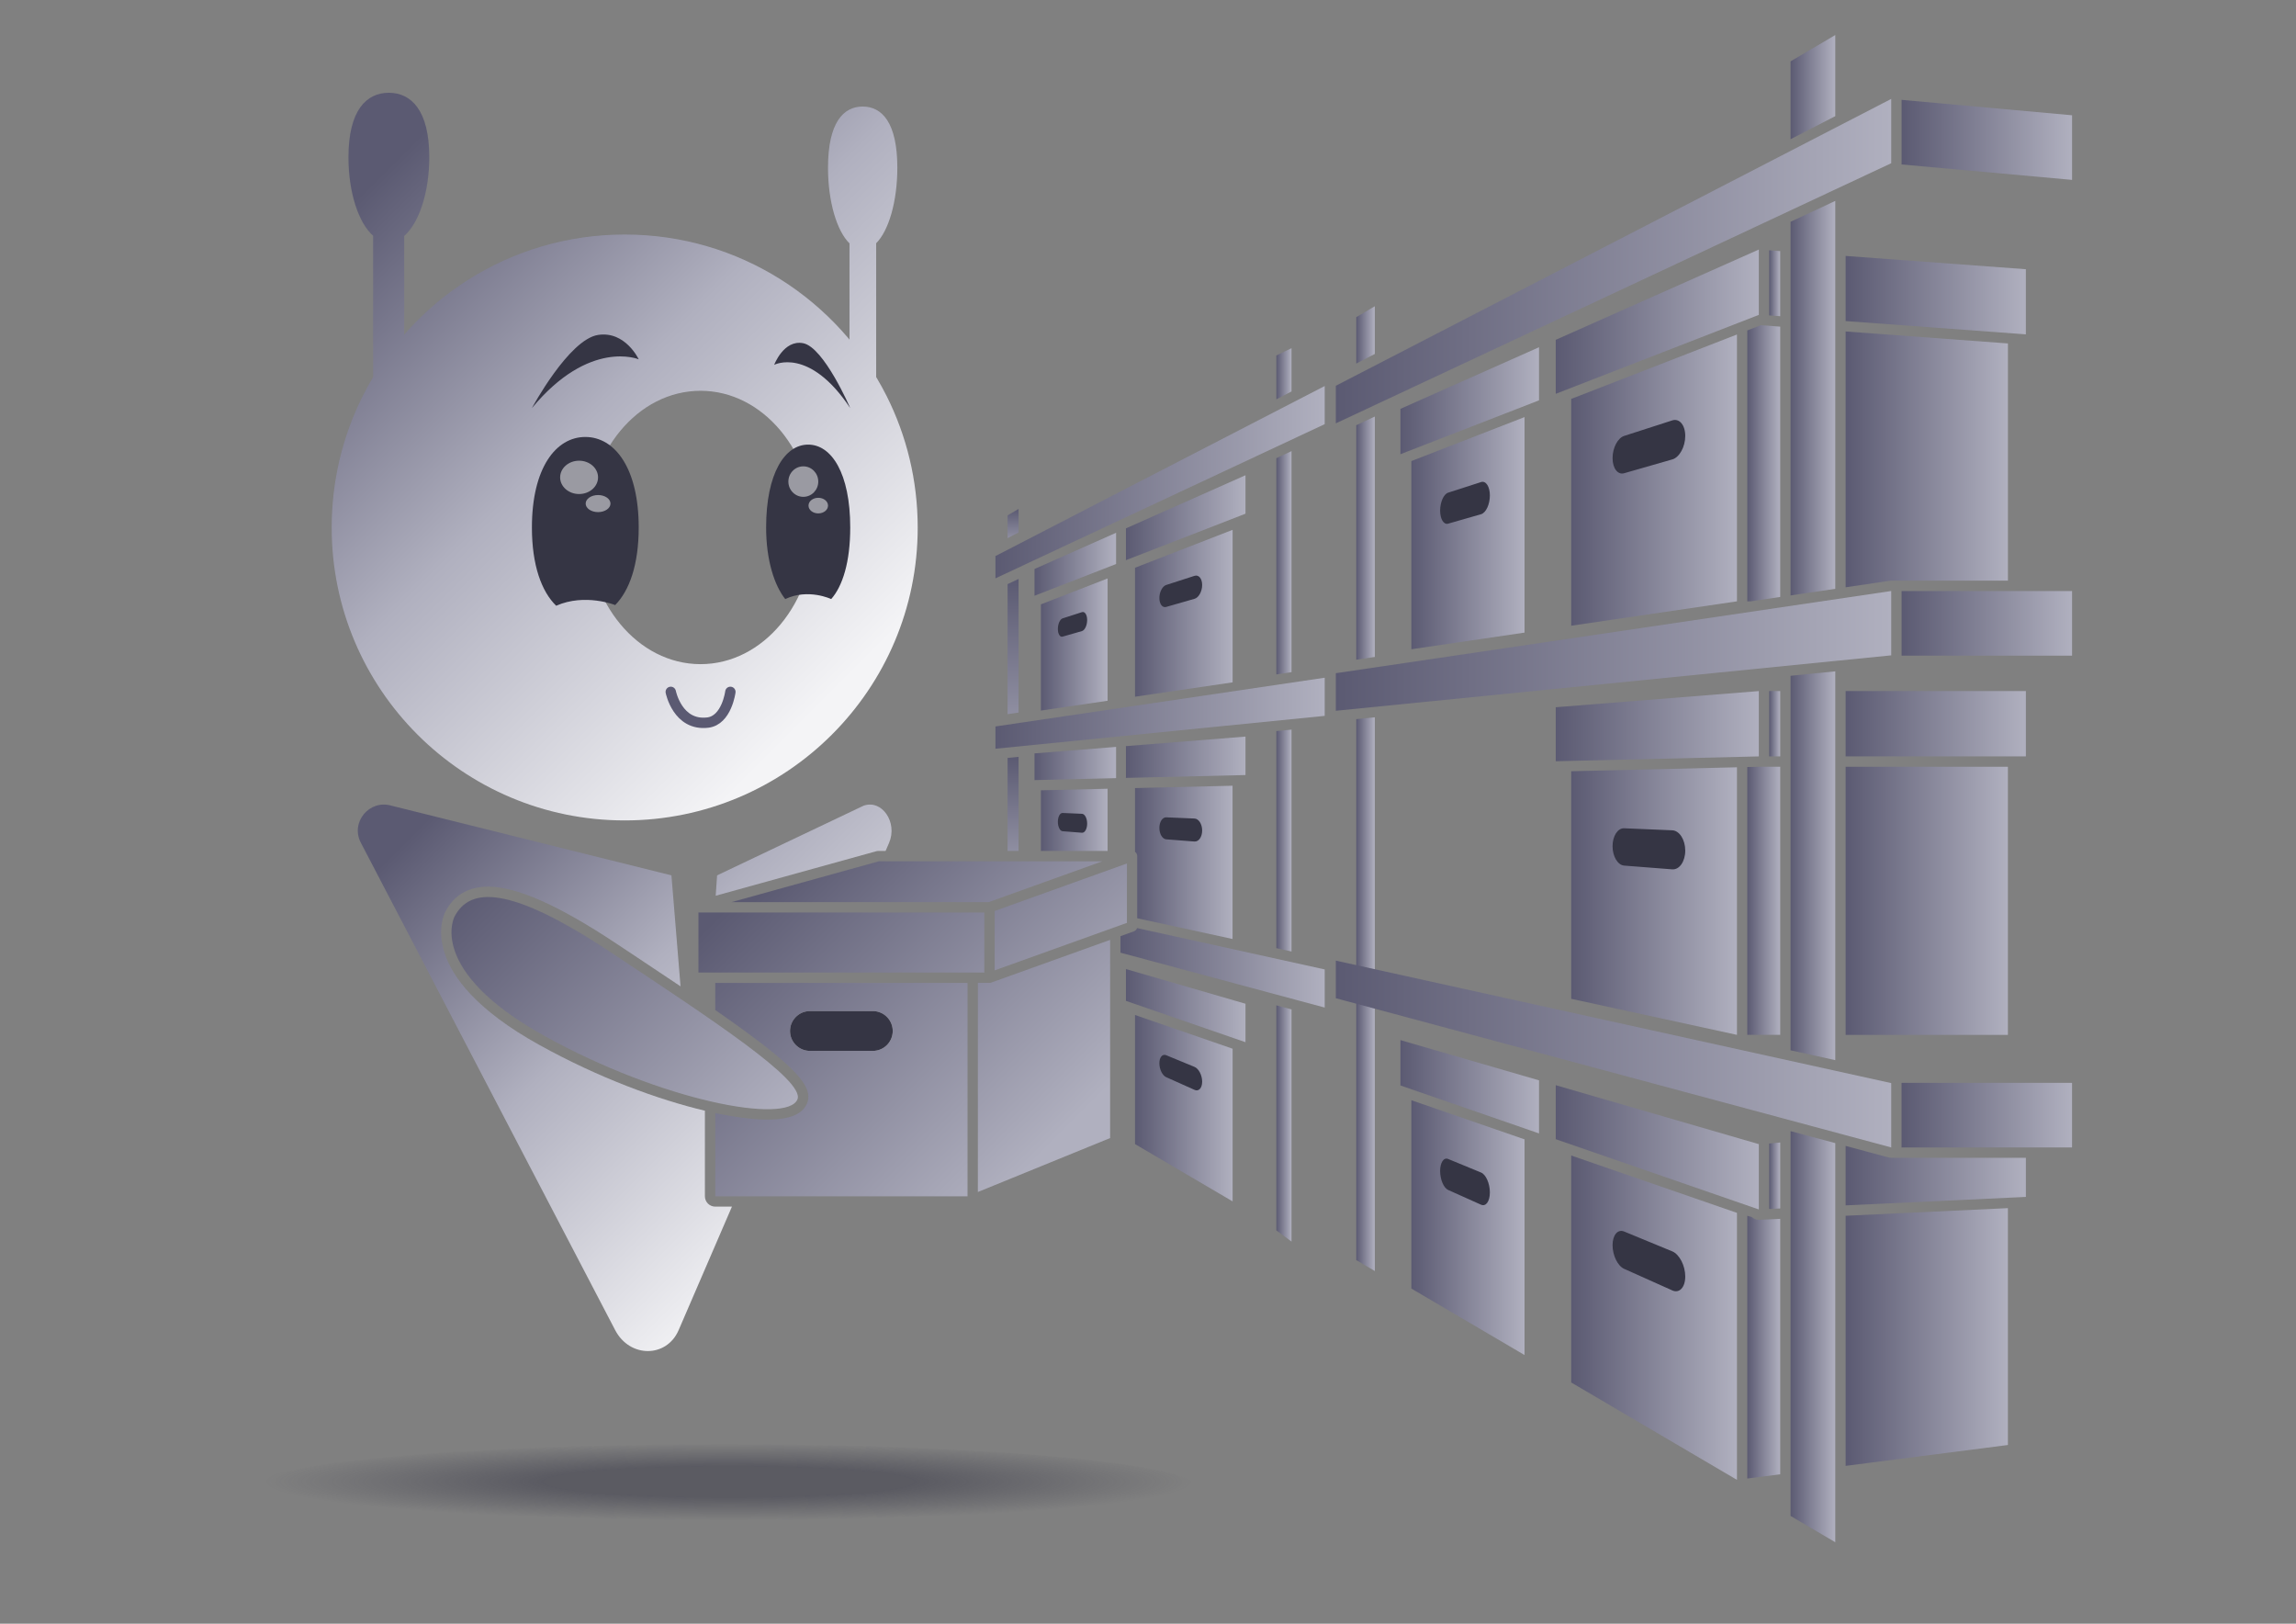 <svg xmlns="http://www.w3.org/2000/svg" xmlns:xlink="http://www.w3.org/1999/xlink" id="Calque_1" data-name="Calque 1" viewBox="0 0 841.89 595.28"><rect x="0" y="0" width="841.89" height="595.28" fill="#808080" stroke="none"/><defs><linearGradient id="Dégradé_secondaire1" x1="489.81" x2="693.47" y1="95.73" y2="95.73" data-name="Dégradé secondaire1" gradientUnits="userSpaceOnUse"><stop offset="0" stop-color="#5b5a72"/><stop offset="1" stop-color="#b0b0bf"/></linearGradient><linearGradient xlink:href="#Dégradé_secondaire1" id="Dégradé_secondaire1-2" x1="497.31" x2="504.11" y1="122.78" y2="122.78" data-name="Dégradé secondaire1"/><linearGradient xlink:href="#Dégradé_secondaire1" id="Dégradé_secondaire1-3" y1="238.63" y2="238.63" data-name="Dégradé secondaire1"/><linearGradient xlink:href="#Dégradé_secondaire1" id="Dégradé_secondaire1-4" x1="497.31" x2="504.11" y1="197.28" y2="197.28" data-name="Dégradé secondaire1"/><linearGradient xlink:href="#Dégradé_secondaire1" id="Dégradé_secondaire1-5" x1="497.31" x2="504.11" y1="364.48" y2="364.48" data-name="Dégradé secondaire1"/><linearGradient xlink:href="#Dégradé_secondaire1" id="Dégradé_secondaire1-6" y1="386.43" y2="386.43" data-name="Dégradé secondaire1"/><linearGradient xlink:href="#Dégradé_secondaire1" id="Dégradé_secondaire1-7" x1="513.51" x2="564.32" y1="146.91" y2="146.91" data-name="Dégradé secondaire1"/><linearGradient xlink:href="#Dégradé_secondaire1" id="Dégradé_secondaire1-8" x1="517.51" x2="559.01" y1="195.47" y2="195.47" data-name="Dégradé secondaire1"/><linearGradient xlink:href="#Dégradé_secondaire1" id="Dégradé_secondaire1-9" x1="570.46" x2="644.92" y1="117.93" y2="117.93" data-name="Dégradé secondaire1"/><linearGradient xlink:href="#Dégradé_secondaire1" id="Dégradé_secondaire1-10" x1="570.46" x2="644.92" y1="266.22" y2="266.22" data-name="Dégradé secondaire1"/><linearGradient xlink:href="#Dégradé_secondaire1" id="Dégradé_secondaire1-11" x1="513.51" x2="564.32" y1="398.43" y2="398.43" data-name="Dégradé secondaire1"/><linearGradient xlink:href="#Dégradé_secondaire1" id="Dégradé_secondaire1-12" x1="517.51" x2="559.01" y1="450.07" y2="450.07" data-name="Dégradé secondaire1"/><linearGradient xlink:href="#Dégradé_secondaire1" id="Dégradé_secondaire1-13" x1="570.46" x2="644.92" y1="420.63" y2="420.63" data-name="Dégradé secondaire1"/><linearGradient xlink:href="#Dégradé_secondaire1" id="Dégradé_secondaire1-14" x1="365.01" x2="485.74" y1="176.77" y2="176.77" data-name="Dégradé secondaire1"/><linearGradient xlink:href="#Dégradé_secondaire1" id="Dégradé_secondaire1-15" x1="365.01" x2="485.74" y1="261.48" y2="261.48" data-name="Dégradé secondaire1"/><linearGradient xlink:href="#Dégradé_secondaire1" id="Dégradé_secondaire1-16" x1="379.33" x2="409.24" y1="206.86" y2="206.86" data-name="Dégradé secondaire1"/><linearGradient xlink:href="#Dégradé_secondaire1" id="Dégradé_secondaire1-17" x1="381.68" x2="406.12" y1="236.29" y2="236.29" data-name="Dégradé secondaire1"/><linearGradient xlink:href="#Dégradé_secondaire1" id="Dégradé_secondaire1-18" x1="412.85" x2="456.69" y1="189.8" y2="189.8" data-name="Dégradé secondaire1"/><linearGradient xlink:href="#Dégradé_secondaire1" id="Dégradé_secondaire1-19" x1="416.19" x2="451.97" y1="224.83" y2="224.83" data-name="Dégradé secondaire1"/><linearGradient xlink:href="#Dégradé_secondaire1" id="Dégradé_secondaire1-20" x1="379.33" x2="409.24" y1="279.91" y2="279.91" data-name="Dégradé secondaire1"/><linearGradient xlink:href="#Dégradé_secondaire1" id="Dégradé_secondaire1-21" x1="412.85" x2="456.69" y1="277.62" y2="277.62" data-name="Dégradé secondaire1"/><linearGradient xlink:href="#Dégradé_secondaire1" id="Dégradé_secondaire1-22" x1="412.85" x2="456.69" y1="368.68" y2="368.68" data-name="Dégradé secondaire1"/><linearGradient xlink:href="#Dégradé_secondaire1" id="Dégradé_secondaire1-23" x1="416.19" x2="451.97" y1="406.28" y2="406.28" data-name="Dégradé secondaire1"/><linearGradient id="Dégradé_sans_nom_11" x1="183.65" x2="390.57" y1="-21.36" y2="185.56" data-name="Dégradé sans nom 11" gradientUnits="userSpaceOnUse"><stop offset=".1" stop-color="#5b5a72"/><stop offset=".5" stop-color="#b0b0bf"/><stop offset=".96" stop-color="#f4f4f6"/></linearGradient><linearGradient xlink:href="#Dégradé_sans_nom_11" id="Dégradé_sans_nom_11-2" x1="98.98" x2="305.9" y1="63.3" y2="270.22" data-name="Dégradé sans nom 11"/><linearGradient xlink:href="#Dégradé_sans_nom_11" id="Dégradé_sans_nom_11-3" x1="95.48" x2="302.4" y1="66.8" y2="273.72" data-name="Dégradé sans nom 11"/><linearGradient xlink:href="#Dégradé_secondaire1" id="Dégradé_secondaire1-24" x1="309.83" x2="398.43" y1="296.87" y2="385.48" data-name="Dégradé secondaire1"/><linearGradient xlink:href="#Dégradé_secondaire1" id="Dégradé_secondaire1-25" x1="174.17" x2="275.41" y1="321.01" y2="422.25" data-name="Dégradé secondaire1"/><linearGradient xlink:href="#Dégradé_sans_nom_11" id="Dégradé_sans_nom_11-4" x1="127.14" x2="297.01" y1="296.04" y2="465.9" data-name="Dégradé sans nom 11"/><linearGradient xlink:href="#Dégradé_secondaire1" id="Dégradé_secondaire1-26" x1="253.61" x2="356.5" y1="344.55" y2="447.44" data-name="Dégradé secondaire1"/><linearGradient xlink:href="#Dégradé_sans_nom_11" id="Dégradé_sans_nom_11-5" x1="201.8" x2="371.67" y1="221.38" y2="391.24" data-name="Dégradé sans nom 11"/><linearGradient xlink:href="#Dégradé_secondaire1" id="Dégradé_secondaire1-27" x1="331.44" x2="424.13" y1="278.62" y2="371.32" data-name="Dégradé secondaire1"/><linearGradient xlink:href="#Dégradé_secondaire1" id="Dégradé_secondaire1-28" x1="281.12" x2="379.28" y1="318.14" y2="416.3" data-name="Dégradé secondaire1"/><linearGradient xlink:href="#Dégradé_secondaire1" id="Dégradé_secondaire1-29" x1="299.85" x2="398.56" y1="307.84" y2="406.54" data-name="Dégradé secondaire1"/><linearGradient xlink:href="#Dégradé_secondaire1" id="Dégradé_secondaire1-30" x1="410.86" x2="485.74" y1="354.82" y2="354.82" data-name="Dégradé secondaire1"/><linearGradient xlink:href="#Dégradé_secondaire1" id="Dégradé_secondaire1-31" x1="416.19" x2="451.97" y1="316.15" y2="316.15" data-name="Dégradé secondaire1"/><linearGradient xlink:href="#Dégradé_secondaire1" id="Dégradé_secondaire1-32" x1="381.68" x2="394.97" y1="285.78" y2="285.78" data-name="Dégradé secondaire1"/><linearGradient xlink:href="#Dégradé_secondaire1" id="Dégradé_secondaire1-33" x1="381.68" x2="406.12" y1="300.56" y2="300.56" data-name="Dégradé secondaire1"/><linearGradient xlink:href="#Dégradé_secondaire1" id="Dégradé_secondaire1-34" x1="371.47" x2="371.47" y1="186.6" y2="204.17" data-name="Dégradé secondaire1"/><linearGradient xlink:href="#Dégradé_secondaire1" id="Dégradé_secondaire1-35" x1="468.01" x2="473.57" y1="137.02" y2="137.02" data-name="Dégradé secondaire1"/><linearGradient xlink:href="#Dégradé_secondaire1" id="Dégradé_secondaire1-36" x1="468.01" x2="473.57" y1="206.32" y2="206.32" data-name="Dégradé secondaire1"/><linearGradient xlink:href="#Dégradé_secondaire1" id="Dégradé_secondaire1-37" x1="371.47" x2="371.47" y1="212.34" y2="293.68" data-name="Dégradé secondaire1"/><linearGradient xlink:href="#Dégradé_secondaire1" id="Dégradé_secondaire1-38" x1="371.47" x2="371.47" y1="277.53" y2="334.12" data-name="Dégradé secondaire1"/><linearGradient xlink:href="#Dégradé_secondaire1" id="Dégradé_secondaire1-39" x1="468.01" x2="473.57" y1="411.88" y2="411.88" data-name="Dégradé secondaire1"/><linearGradient xlink:href="#Dégradé_secondaire1" id="Dégradé_secondaire1-40" x1="468.01" x2="473.57" y1="308.16" y2="308.16" data-name="Dégradé secondaire1"/><linearGradient xlink:href="#Dégradé_secondaire1" id="Dégradé_secondaire1-41" x1="656.56" x2="672.95" y1="31.94" y2="31.94" data-name="Dégradé secondaire1"/><linearGradient xlink:href="#Dégradé_secondaire1" id="Dégradé_secondaire1-42" x1="697.24" x2="759.78" y1="51.27" y2="51.27" data-name="Dégradé secondaire1"/><linearGradient xlink:href="#Dégradé_secondaire1" id="Dégradé_secondaire1-43" x1="576.13" x2="636.9" y1="176.01" y2="176.01" data-name="Dégradé secondaire1"/><linearGradient xlink:href="#Dégradé_secondaire1" id="Dégradé_secondaire1-44" x1="656.56" x2="672.95" y1="145.97" y2="145.97" data-name="Dégradé secondaire1"/><linearGradient xlink:href="#Dégradé_secondaire1" id="Dégradé_secondaire1-45" x1="676.75" x2="742.83" y1="108.2" y2="108.2" data-name="Dégradé secondaire1"/><linearGradient xlink:href="#Dégradé_secondaire1" id="Dégradé_secondaire1-46" x1="648.7" x2="652.76" y1="103.85" y2="103.85" data-name="Dégradé secondaire1"/><linearGradient xlink:href="#Dégradé_secondaire1" id="Dégradé_secondaire1-47" x1="640.7" x2="652.76" y1="169.84" y2="169.84" data-name="Dégradé secondaire1"/><linearGradient xlink:href="#Dégradé_secondaire1" id="Dégradé_secondaire1-48" x1="676.75" x2="736.25" y1="168.41" y2="168.41" data-name="Dégradé secondaire1"/><linearGradient xlink:href="#Dégradé_secondaire1" id="Dégradé_secondaire1-49" x1="676.75" x2="742.83" y1="265.33" y2="265.33" data-name="Dégradé secondaire1"/><linearGradient xlink:href="#Dégradé_secondaire1" id="Dégradé_secondaire1-50" x1="576.13" x2="636.9" y1="483.09" y2="483.09" data-name="Dégradé secondaire1"/><linearGradient xlink:href="#Dégradé_secondaire1" id="Dégradé_secondaire1-51" x1="648.7" x2="652.76" y1="431.04" y2="431.04" data-name="Dégradé secondaire1"/><linearGradient xlink:href="#Dégradé_secondaire1" id="Dégradé_secondaire1-52" x1="676.75" x2="736.25" y1="490.17" y2="490.17" data-name="Dégradé secondaire1"/><linearGradient xlink:href="#Dégradé_secondaire1" id="Dégradé_secondaire1-53" x1="640.7" x2="652.76" y1="493.88" y2="493.88" data-name="Dégradé secondaire1"/><linearGradient xlink:href="#Dégradé_secondaire1" id="Dégradé_secondaire1-54" x1="656.56" x2="672.95" y1="317.4" y2="317.4" data-name="Dégradé secondaire1"/><linearGradient xlink:href="#Dégradé_secondaire1" id="Dégradé_secondaire1-55" x1="656.56" x2="672.95" y1="490.05" y2="490.05" data-name="Dégradé secondaire1"/><linearGradient xlink:href="#Dégradé_secondaire1" id="Dégradé_secondaire1-56" x1="697.26" x2="759.78" y1="408.82" y2="408.82" data-name="Dégradé secondaire1"/><linearGradient xlink:href="#Dégradé_secondaire1" id="Dégradé_secondaire1-57" x1="676.75" x2="742.83" y1="431.01" y2="431.01" data-name="Dégradé secondaire1"/><linearGradient xlink:href="#Dégradé_secondaire1" id="Dégradé_secondaire1-58" x1="576.13" x2="636.9" y1="330.35" y2="330.35" data-name="Dégradé secondaire1"/><linearGradient xlink:href="#Dégradé_secondaire1" id="Dégradé_secondaire1-59" x1="648.72" x2="652.76" y1="265.33" y2="265.33" data-name="Dégradé secondaire1"/><linearGradient xlink:href="#Dégradé_secondaire1" id="Dégradé_secondaire1-60" x1="640.7" x2="652.76" y1="330.25" y2="330.25" data-name="Dégradé secondaire1"/><linearGradient xlink:href="#Dégradé_secondaire1" id="Dégradé_secondaire1-61" x1="676.75" x2="736.25" y1="330.25" y2="330.25" data-name="Dégradé secondaire1"/><linearGradient xlink:href="#Dégradé_secondaire1" id="Dégradé_secondaire1-62" x1="697.26" x2="759.78" y1="228.52" y2="228.52" data-name="Dégradé secondaire1"/><radialGradient id="Dégradé_sans_nom_17" cx="345.36" cy="545.38" r="128.75" data-name="Dégradé sans nom 17" fx="345.36" fy="545.38" gradientTransform="matrix(-1.32 0 0 .11 723.07 483.25)" gradientUnits="userSpaceOnUse"><stop offset=".4" stop-color="#353544" stop-opacity=".5"/><stop offset="1" stop-color="#353544" stop-opacity="0"/></radialGradient><style>.cls-3{fill:#353544}.cls-71{fill:#fff;opacity:.5}</style></defs><path d="m693.47 59.84-203.66 95.37v-13.78L693.47 36.26v23.58z" style="fill:url(#Dégradé_secondaire1)"/><path d="M504.11 129.77v-17.5l-6.8 4.01v17l6.8-3.51z" style="fill:url(#Dégradé_secondaire1-2)"/><path d="m693.47 240.26-203.66 20.32v-13.77l203.66-30.14v23.59z" style="fill:url(#Dégradé_secondaire1-3)"/><path d="M504.11 240.85v-88.14l-6.8 3.18v85.97l6.8-1.01z" style="fill:url(#Dégradé_secondaire1-4)"/><path d="M497.31 263.65v198.32l6.8 4.01V262.97l-6.8.68z" style="fill:url(#Dégradé_secondaire1-5)"/><path d="m693.47 420.67-203.66-54.71v-13.78l203.66 44.9v23.59z" style="fill:url(#Dégradé_secondaire1-6)"/><path d="m564.32 146.77-50.81 19.75v-16.63l50.81-22.59v19.47z" style="fill:url(#Dégradé_secondaire1-7)"/><path d="M517.51 169.04v68.99l41.5-6.11v-79.01l-41.5 16.13z" style="fill:url(#Dégradé_secondaire1-8)"/><path d="M543.07 188.52 531 191.98c-1.63.47-2.94-1.68-2.94-4.79 0-3.11 1.31-6.05 2.94-6.57l12.07-3.89c1.77-.57 3.23 1.63 3.23 4.91 0 3.29-1.45 6.37-3.23 6.88Z" class="cls-3"/><path d="m644.92 115.44-74.46 28.94v-19.8l74.46-33.1v23.96z" style="fill:url(#Dégradé_secondaire1-9)"/><path d="m644.92 277.31-74.46 1.78v-19.8l74.46-5.93v23.95z" style="fill:url(#Dégradé_secondaire1-10)"/><path d="m564.32 415.53-50.81-17.58v-16.63l50.81 14.75v19.46z" style="fill:url(#Dégradé_secondaire1-11)"/><path d="M517.51 403.36v69.04l41.5 24.38v-79.07l-41.5-14.35z" style="fill:url(#Dégradé_secondaire1-12)"/><path d="M543.07 441.67 531 436.26c-1.63-.73-2.94-3.83-2.94-6.94 0-3.11 1.31-5.09 2.94-4.42l12.07 4.97c1.77.73 3.23 4 3.23 7.28 0 3.29-1.45 5.3-3.23 4.51Z" class="cls-3"/><path d="m644.92 443.41-74.46-25.76v-19.8l74.46 21.61v23.95z" style="fill:url(#Dégradé_secondaire1-13)"/><path d="m485.74 155.5-120.73 56.53v-8.17l120.73-62.34v13.98z" style="fill:url(#Dégradé_secondaire1-14)"/><path d="M485.74 262.45 365.01 274.5v-8.17l120.73-17.87v13.99z" style="fill:url(#Dégradé_secondaire1-15)"/><path d="m409.24 206.78-29.91 11.63v-9.8l29.91-13.29v11.46z" style="fill:url(#Dégradé_secondaire1-16)"/><path d="M381.68 221.57v38.94l24.44-3.6v-44.84l-24.44 9.5z" style="fill:url(#Dégradé_secondaire1-17)"/><path d="m396.73 231.36-7.11 2.04c-.96.27-1.73-.99-1.73-2.82 0-1.83.77-3.56 1.73-3.87l7.11-2.29c1.04-.34 1.9.96 1.9 2.89 0 1.94-.86 3.75-1.9 4.05Z" class="cls-3"/><path d="m456.69 188.33-43.84 17.04v-11.66l43.84-19.48v14.1z" style="fill:url(#Dégradé_secondaire1-18)"/><path d="M416.19 208.15v47.28l35.78-5.27v-55.92l-35.78 13.91z" style="fill:url(#Dégradé_secondaire1-19)"/><path d="m438 219.53-10.39 2.98c-1.39.4-2.5-1.07-2.5-3.26 0-2.2 1.11-4.34 2.5-4.79l10.39-3.35c1.54-.5 2.8 1 2.8 3.36 0 2.35-1.26 4.63-2.8 5.07Z" class="cls-3"/><path d="m409.24 285.28-29.91.72v-9.79l29.91-2.39v11.46z" style="fill:url(#Dégradé_secondaire1-20)"/><path d="m456.69 284.14-43.84 1.05v-11.65l43.84-3.5v14.1z" style="fill:url(#Dégradé_secondaire1-21)"/><path d="m456.69 382.09-43.84-15.16v-11.66l43.84 12.72v14.1z" style="fill:url(#Dégradé_secondaire1-22)"/><path d="M416.19 372.11v47.33l35.78 21.01v-55.97l-35.78-12.37z" style="fill:url(#Dégradé_secondaire1-23)"/><path d="m438 399.56-10.39-4.65c-1.39-.62-2.5-2.9-2.5-5.1 0-2.2 1.11-3.52 2.5-2.95l10.39 4.28c1.54.63 2.8 3.06 2.8 5.42 0 2.35-1.26 3.7-2.8 3.01Z" class="cls-3"/><ellipse cx="265.65" cy="545.38" rx="173.25" ry="15.89" style="fill:url(#Dégradé_sans_nom_17)"/><path d="M311.49 89.24v57.27c6.26 13.95 9.78 29.73 9.78 46.39V89.17c4.56-4.53 7.76-15.19 7.76-27.69 0-16.58-5.67-22.42-12.71-22.42-7.04 0-12.71 5.84-12.71 22.42 0 12.49 3.26 23.23 7.89 27.76Z" style="fill:url(#Dégradé_sans_nom_11)"/><path d="M298.46 193.42c0-27.73-18.65-50.15-41.58-50.15-23 0-41.58 22.41-41.58 50.15 0 27.66 18.59 50.07 41.58 50.07 22.93 0 41.58-22.41 41.58-50.07Zm-69.4-107.44c42.02 0 78.34 24.09 96.04 59.19 7.29 14.51 11.4 30.92 11.4 48.25 0 59.27-48.1 107.36-107.44 107.36-59.34 0-107.44-48.1-107.44-107.36 0-17.32 4.1-33.74 11.4-48.25 17.7-35.1 54.02-59.19 96.04-59.19Z" style="fill:url(#Dégradé_sans_nom_11-2)"/><path d="M203.93 222.07c-5.35-5.2-8.89-14.85-8.89-28.68 0-21.77 8.76-33.19 19.58-33.19 10.81 0 19.58 11.42 19.58 33.19 0 13.61-3.42 23.17-8.63 28.43 0 0-11.03-4.42-21.63.25Z" class="cls-3"/><ellipse cx="219.3" cy="184.62" class="cls-71" rx="4.55" ry="3.13"/><ellipse cx="212.34" cy="175.01" class="cls-71" rx="6.95" ry="6.11"/><path d="M287.93 219.63c-3.91-4.89-7.01-14.14-7.01-26.24 0-19.93 6.9-30.39 15.42-30.39s15.42 10.45 15.42 30.39c0 12.65-2.78 21.48-6.98 26.24 0 0-8.4-4.02-16.85 0Z" class="cls-3"/><ellipse cx="300.04" cy="185.36" class="cls-71" rx="3.58" ry="2.86"/><ellipse cx="294.56" cy="176.56" class="cls-71" rx="5.48" ry="5.59"/><path d="M267.81 253.65s-1.33 10.42-8.28 11.26c-11.1 1.34-13.58-11.26-13.58-11.26" style="fill:none;stroke:#5b5a72;stroke-linecap:round;stroke-linejoin:round;stroke-width:3.8px"/><path d="M136.82 86.44v106.98c0-17.32 4.1-33.74 11.4-48.25V86.51c5.39-4.71 9.19-15.88 9.19-28.87 0-17.25-6.69-23.63-14.82-23.63-8.21 0-14.82 6.38-14.82 23.63 0 12.99 3.72 24.09 9.04 28.8Z" style="fill:url(#Dégradé_sans_nom_11-3)"/><path d="M234.19 131.73s-18.01-7.61-39.15 17.88c0 0 13.53-25.16 24.26-26.82 10.01-1.54 14.9 8.94 14.9 8.94ZM283.88 133.75s12.83-6.75 27.88 15.86c0 0-9.63-22.32-17.27-23.79-7.13-1.37-10.61 7.93-10.61 7.93Z" class="cls-3"/><path d="m362.49 330.74 41.72-14.98h-81.94l-54.08 14.98h94.3z" style="fill:url(#Dégradé_secondaire1-24)"/><path d="M166.67 336.03s-10.51 19.62 32.89 43.71c43.4 24.08 89.13 32.48 92.85 23.29 2.82-6.94-32.04-29.71-68.45-53.89-37.41-24.84-51.72-23.81-57.29-13.1Z" style="fill:url(#Dégradé_secondaire1-25)"/><path d="M320.04 370.68c4.03 0 7.3 3.27 7.3 7.3a7.287 7.287 0 0 1-7.3 7.29h-23.05c-4.03 0-7.3-3.26-7.3-7.29 0-2.01.82-3.84 2.14-5.16s3.14-2.14 5.16-2.14h23.05Z" class="cls-3"/><path d="M262.27 442.37c-2.1 0-3.8-1.7-3.8-3.8V407.2c-17.05-4.04-38.76-11.94-60.76-24.14-46.14-25.6-34.89-47.88-34.41-48.78 3.18-6.12 8.46-9.22 15.69-9.22 10.49 0 25.88 6.84 47.07 20.91l4.34 2.88c6.58 4.37 13.02 8.64 19.14 12.76l-3.34-40.69-102.62-25.53c-8.13-2.43-15.2 6.08-11.25 13.6l93.23 178.63c5.32 10.26 18.89 10.26 23.29 0l19.54-45.26h-6.13Z" style="fill:url(#Dégradé_sans_nom_11-4)"/><path d="M262.27 360.35v9.94c5.27 3.65 10.13 7.12 14.43 10.35 16.35 12.29 21.38 18.52 19.24 23.81-1.64 4.04-6.39 6.01-14.51 6.01-5 0-11.53-.79-19.15-2.4v30.52h92.49v-78.22h-92.49Zm62.93 22.79a7.32 7.32 0 0 1-5.16 2.13h-23.05c-4.03 0-7.3-3.26-7.3-7.29 0-2.01.82-3.84 2.14-5.16a7.27 7.27 0 0 1 5.16-2.14h23.05c4.03 0 7.3 3.27 7.3 7.3 0 2.01-.82 3.84-2.14 5.16Z" style="fill:url(#Dégradé_secondaire1-26)"/><path d="M321.51 312.03c.17-.04.34-.07.51-.07h2.71l1.28-2.97c3.21-7.52-2.64-16.03-9.37-13.6l-53.7 25.53-.51 7.47 59.08-16.37Z" style="fill:url(#Dégradé_sans_nom_11-5)"/><path d="m364.72 355.75 48.5-17.42v-21.77l-48.5 17.42v21.77z" style="fill:url(#Dégradé_secondaire1-27)"/><path d="M256.11 334.54h104.81v22.01H256.11z" style="fill:url(#Dégradé_secondaire1-28)"/><path d="M363.47 360.24h-.06c-.19.06-.38.1-.59.1h-4.26v76.67l48.5-19.78v-72.66l-43.6 15.66Z" style="fill:url(#Dégradé_secondaire1-29)"/><path d="M416.93 340.24c-.18.56-.6 1.01-1.17 1.21l-4.9 1.76v6.06l74.88 20.12v-13.98l-68.8-15.17Z" style="fill:url(#Dégradé_secondaire1-30)"/><path d="M416.19 288.91v23.38s.02 0 .02.01c.07.05.12.11.18.16.03.03.07.06.1.09.05.06.1.12.14.18.04.05.08.11.11.17.03.05.06.11.09.17.04.08.06.16.09.24.02.05.03.1.04.16 0 .02.02.05.02.07v.12c0 .07.02.13.02.2v22.79l34.95 7.6v-56.19l-35.78.86Z" style="fill:url(#Dégradé_secondaire1-31)"/><path d="m381.68 285.94 13.29-.32-13.29.32z" style="fill:url(#Dégradé_secondaire1-32)"/><path d="M381.68 289.74v22.22h24.44v-22.8l-24.44.58z" style="fill:url(#Dégradé_secondaire1-33)"/><path d="m396.73 305.3-7.11-.56c-.96-.07-1.73-1.62-1.73-3.45s.77-3.28 1.73-3.24l7.11.3c1.04.04 1.9 1.65 1.9 3.59s-.86 3.44-1.9 3.36ZM438 308.52l-10.39-.81c-1.39-.11-2.5-1.98-2.5-4.18 0-2.2 1.11-3.93 2.5-3.88l10.39.44c1.54.07 2.8 2.03 2.8 4.38s-1.26 4.17-2.8 4.04Z" class="cls-3"/><path d="M373.49 195.21v-8.63l-4.03 2.37v8.34l4.03-2.08z" style="fill:url(#Dégradé_secondaire1-34)"/><path d="M473.57 143.52v-15.88l-5.56 2.68v16.08l5.56-2.88z" style="fill:url(#Dégradé_secondaire1-35)"/><path d="M473.57 246.42v-81.03l-5.56 2.6v79.26l5.56-.83z" style="fill:url(#Dégradé_secondaire1-36)"/><path d="M373.49 261.23v-48.98l-4.03 1.89v47.69l4.03-.6z" style="fill:url(#Dégradé_secondaire1-37)"/><path d="M369.46 277.87v34.09h4.03v-34.49l-4.03.4z" style="fill:url(#Dégradé_secondaire1-38)"/><path d="M468.01 368.57v82.51l5.56 4.11v-85.13l-5.56-1.49z" style="fill:url(#Dégradé_secondaire1-39)"/><path d="M473.57 348.84v-81.36l-5.56.55v79.58l5.56 1.23z" style="fill:url(#Dégradé_secondaire1-40)"/><path d="M672.95 42.58V12.84l-16.39 9.66v28.54l16.39-8.46z" style="fill:url(#Dégradé_secondaire1-41)"/><path d="M697.27 36.6v23.24c0 .15-.01.3-.03.45l62.54 5.66V42.26l-62.51-5.65Z" style="fill:url(#Dégradé_secondaire1-42)"/><path d="M576.13 146.25v83.15l60.77-8.94v-97.83l-60.77 23.62z" style="fill:url(#Dégradé_secondaire1-43)"/><path d="M672.95 215.87V73.65l-16.39 7.67v136.97l16.39-2.42z" style="fill:url(#Dégradé_secondaire1-44)"/><path d="M676.75 93.83v23.88l66.08 4.87V98.7l-66.08-4.87z" style="fill:url(#Dégradé_secondaire1-45)"/><path d="m652.76 92.06-4.04-.3v23.67c0 .07-.01.14-.02.2l4.05.3V92.05Z" style="fill:url(#Dégradé_secondaire1-46)"/><path d="m652.76 119.75-7.1-.53-4.96 1.93v99.31h1.24l10.82-1.61v-99.1z" style="fill:url(#Dégradé_secondaire1-47)"/><path d="M676.75 121.52v93.79l16.17-2.39c.19-.03.37-.04.56-.04h42.78v-86.97l-59.5-4.39Z" style="fill:url(#Dégradé_secondaire1-48)"/><path d="M676.75 253.35h66.09v23.95h-66.09z" style="fill:url(#Dégradé_secondaire1-49)"/><path d="M576.13 423.63v83.21l60.77 35.7v-97.88l-60.77-21.03z" style="fill:url(#Dégradé_secondaire1-50)"/><path d="M648.7 419.25c0 .07.02.14.02.21v23.77l4.04-.19v-24.19l-4.05.39Z" style="fill:url(#Dégradé_secondaire1-51)"/><path d="M676.75 445.72v91.69l59.5-7.65v-86.84l-59.5 2.8z" style="fill:url(#Dégradé_secondaire1-52)"/><path d="M640.7 445.71v96.34l12.06-1.55v-93.65l-7.66.36h-.18c-.97 0-1.91-.37-2.62-1.05l-1.6-.44Z" style="fill:url(#Dégradé_secondaire1-53)"/><path d="M672.95 388.67V246.12l-16.39 1.64v137.29l16.39 3.62z" style="fill:url(#Dégradé_secondaire1-54)"/><path d="M656.56 414.69v141.07l16.39 9.65V419.09l-16.39-4.4z" style="fill:url(#Dégradé_secondaire1-55)"/><path d="M697.26 396.98v23.7h62.51v-23.69h-62.52Z" style="fill:url(#Dégradé_secondaire1-56)"/><path d="M693.47 424.47c-.22 0-.45-.03-.67-.07l-.17-.03-.14-.03-15.74-4.23v21.8l66.09-3.1v-14.34h-49.36Z" style="fill:url(#Dégradé_secondaire1-57)"/><path d="M576.13 282.75v83.43l60.77 13.22v-98.1l-60.77 1.45z" style="fill:url(#Dégradé_secondaire1-58)"/><path d="M648.72 253.35v23.96h4.04v-23.96h-4.04z" style="fill:url(#Dégradé_secondaire1-59)"/><path d="m644.97 281.11-4.27.1v98.19h12.06v-98.29h-7.79z" style="fill:url(#Dégradé_secondaire1-60)"/><path d="M676.75 281.11h59.5v98.3h-59.5z" style="fill:url(#Dégradé_secondaire1-61)"/><path d="m613.18 168.43-17.64 5.06c-2.36.68-4.25-1.81-4.25-5.55 0-3.74 1.89-7.37 4.25-8.13l17.64-5.69c2.62-.84 4.76 1.71 4.76 5.71s-2.15 7.86-4.76 8.61ZM613.18 318.72l-17.64-1.38c-2.36-.18-4.25-3.36-4.25-7.1 0-3.74 1.89-6.68 4.25-6.58l17.64.74c2.62.11 4.76 3.44 4.76 7.44s-2.15 7.07-4.76 6.87ZM613.18 473.08l-17.64-7.9c-2.36-1.06-4.25-4.93-4.25-8.67s1.89-5.98 4.25-5.01l17.64 7.27c2.62 1.08 4.76 5.21 4.76 9.21 0 4-2.15 6.28-4.76 5.11Z" class="cls-3"/><path d="M697.27 216.67v23.59s0 .07-.01.11h62.52v-23.69h-62.51Z" style="fill:url(#Dégradé_secondaire1-62)"/></svg>